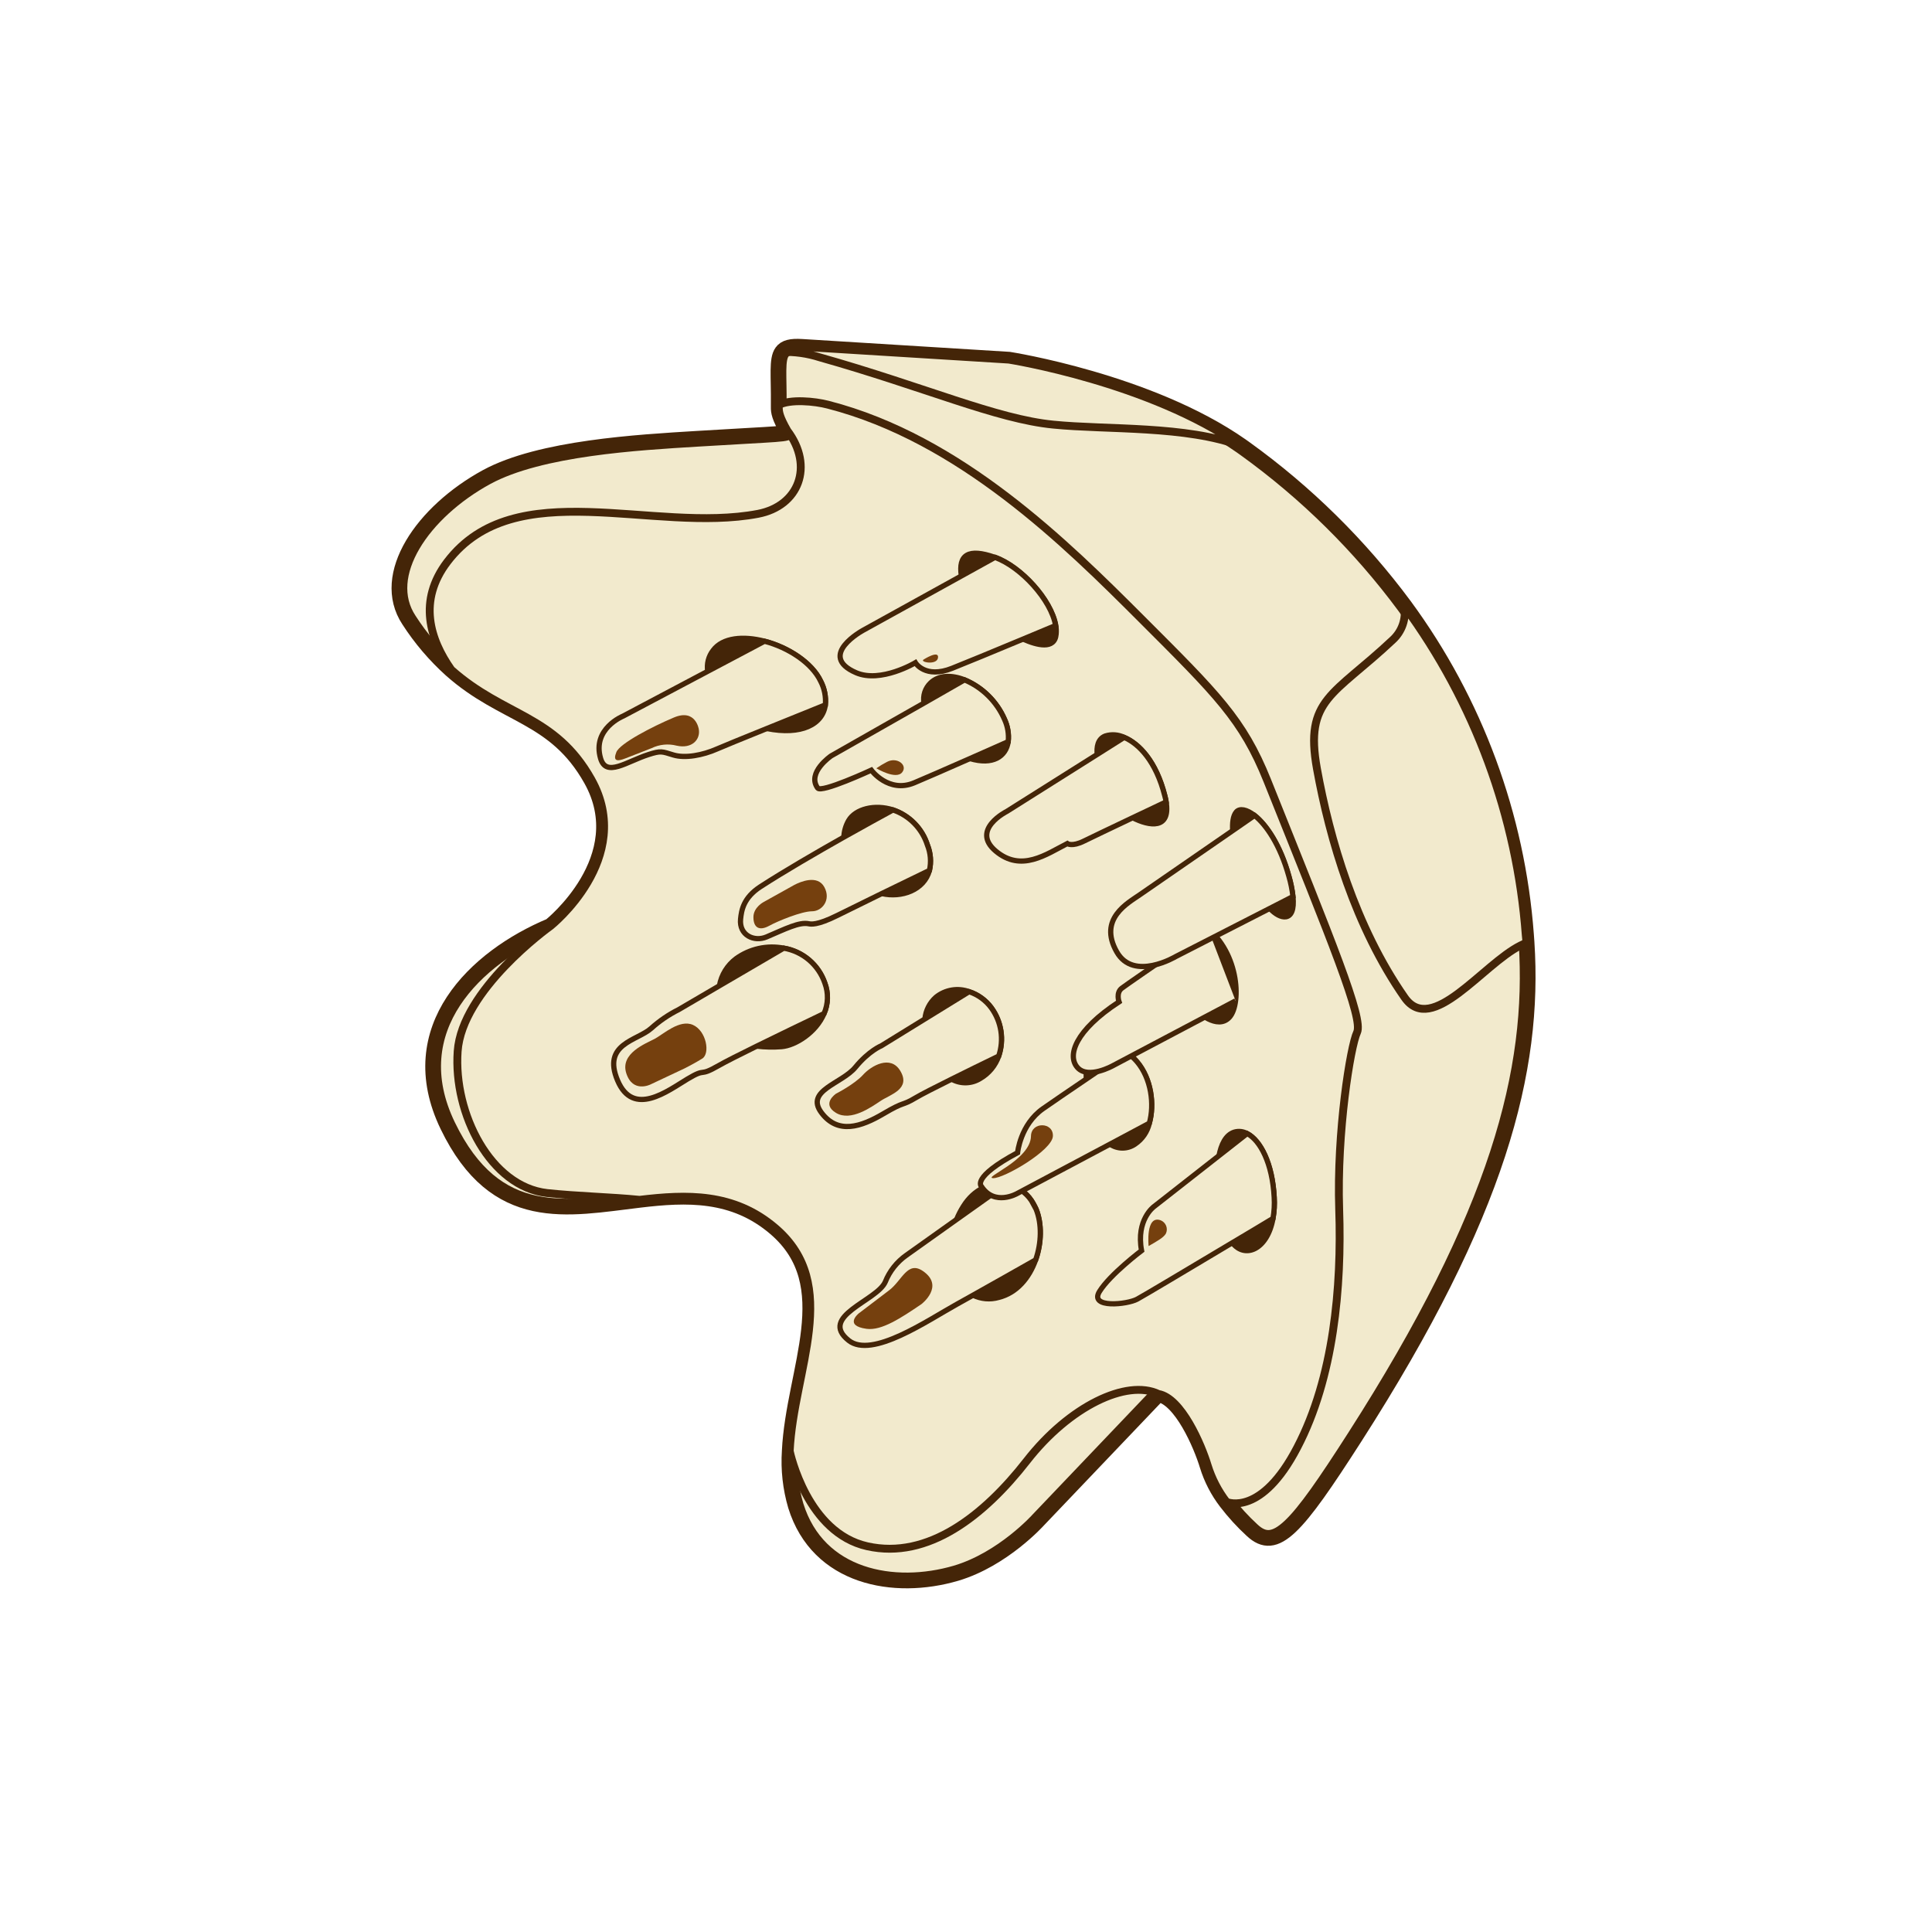 <svg width="327" height="327" viewBox="0 0 327 327" fill="none" xmlns="http://www.w3.org/2000/svg">
<path d="M229.291 243.265C219.354 258.764 215.91 262.715 211.934 259C210.341 257.537 208.879 255.937 207.565 254.219C206.145 252.371 205.065 250.285 204.376 248.058C203.317 244.548 199.934 236.633 196.043 235.955L175.733 257.257C175.733 257.257 169.772 263.914 161.814 266.274C151.333 269.354 138.467 267.012 134.69 254.854C133.808 251.852 133.462 248.718 133.668 245.595C134.333 231.791 142.491 217.491 131.247 207.857C124.185 201.805 116.166 202.132 108.251 203.076C96.008 204.528 83.941 207.403 75.783 190.531C67.825 174.07 80.546 162.015 93.182 156.726C93.182 156.726 107.573 145.294 100.069 131.914C93.908 120.948 85.357 121.336 76.376 113.36C73.627 110.886 71.219 108.057 69.217 104.948C64.188 97.323 71.559 86.635 82.367 80.741C91.445 75.809 108.002 74.877 118.018 74.266C132.385 73.388 133.631 73.533 133.25 72.868C131.913 70.526 131.786 69.684 131.804 68.898C131.804 68.771 131.804 68.65 131.804 68.529C131.858 63.596 131.447 60.861 132.361 59.59C132.893 58.84 133.879 58.598 135.689 58.707L170.789 60.879C170.789 60.879 194.536 64.577 210.089 75.482L210.76 75.96C221.061 83.378 230.151 92.346 237.708 102.545C249.658 118.804 256.788 138.099 258.284 158.221C258.321 158.638 258.351 159.062 258.375 159.486C259.797 181.139 253.624 205.327 229.291 243.265Z" fill="#F2EACD" stroke="#442508" stroke-width="2.661" stroke-miterlimit="10"/>
<path d="M229.69 174.73C228.571 177.078 226.222 191.632 226.664 204.728C227.106 217.824 225.756 233.171 219.56 245.008C213.508 256.639 207.813 254.291 207.595 254.201C206.176 252.352 205.096 250.266 204.406 248.04C203.347 244.53 199.964 236.614 196.073 235.937C190.705 233.383 181.004 238 173.791 247.259C166.577 256.518 157.07 264.023 146.782 261.711C136.657 259.441 133.765 246.061 133.662 245.595C134.327 231.791 142.485 217.491 131.241 207.857C124.179 201.805 116.16 202.132 108.245 203.076C103.446 202.592 97.648 202.471 92.589 201.926C83.033 200.843 76.727 188.497 77.46 177.949C78.168 167.571 92.734 157.053 93.194 156.726C93.194 156.726 107.585 145.294 100.081 131.914C93.92 120.948 85.369 121.336 76.388 113.359C72.757 108.222 70.706 101.674 75.705 95.102C87.16 80.039 110.544 90.345 128.294 86.968C135.217 85.649 137.807 78.907 133.262 72.88C131.925 70.538 131.798 69.697 131.816 68.91C131.816 68.783 131.816 68.662 131.816 68.541C133.753 67.524 137.868 67.899 140.155 68.498C162.547 74.26 180.447 92.003 193.21 104.766C205.973 117.529 210.337 121.777 214.476 132.077C225.496 159.582 230.779 172.382 229.69 174.73Z" fill="#F2EACD" stroke="#442508" stroke-width="1.331" stroke-miterlimit="10"/>
<path d="M210.046 75.5C200.811 71.99 187.388 72.777 178.281 71.869C168.64 70.931 156.495 65.485 138.727 60.474C136.662 59.811 134.498 59.508 132.33 59.578C132.863 58.828 133.849 58.586 135.659 58.695L170.758 60.867C170.758 60.867 194.493 64.595 210.046 75.5Z" fill="#F2EACD" stroke="#442508" stroke-width="1.331" stroke-miterlimit="10"/>
<path d="M258.345 159.546C258.03 159.691 257.704 159.855 257.359 160.024C250.926 163.244 242.332 175.407 237.745 168.841C229.388 156.877 225.037 141.954 222.9 130.111C220.764 118.267 225.696 117.735 235.706 108.324C236.491 107.612 237.083 106.712 237.426 105.709C237.769 104.706 237.852 103.631 237.666 102.587C249.616 118.846 256.746 138.141 258.242 158.263C258.291 158.668 258.321 159.092 258.345 159.546Z" fill="#F2EACD" stroke="#442508" stroke-width="1.331" stroke-miterlimit="10"/>
<path d="M178.753 107.339C178.529 109.995 175.54 109.227 173.161 108.168C172.139 107.709 171.149 107.183 170.196 106.594C170.196 106.594 164.368 103.865 163.055 99.03C162.913 98.522 162.8 98.007 162.716 97.486C162.159 93.855 163.926 92.778 168.338 94.315H168.405C172.828 95.901 177.918 101.499 178.692 105.844C178.78 106.337 178.8 106.84 178.753 107.339Z" fill="#442508" stroke="#442508" stroke-width="0.887" stroke-miterlimit="10"/>
<path d="M191.709 138.408C190.106 137.609 188.684 136.538 188.308 135.915C187.177 134.099 186.19 129.784 186.19 129.784C185.949 129.11 185.789 128.409 185.712 127.696C185.585 126.486 185.773 125.088 187.062 124.574C188.125 124.235 189.278 124.32 190.281 124.81C192.787 125.863 195.691 128.864 197.162 134.71C197.253 135.073 197.325 135.412 197.374 135.721C198.136 140.411 194.59 139.86 191.709 138.408Z" fill="#442508" stroke="#442508" stroke-width="0.887" stroke-miterlimit="10"/>
<path d="M214.93 153.749C214.784 153.586 214.645 153.41 214.518 153.235C212.703 150.681 209.247 144.284 209.247 144.284C208.935 143.082 208.733 141.855 208.642 140.617C208.563 139.358 208.672 138.093 209.247 137.428C209.822 136.762 211.002 136.974 212.346 138.033C214.325 139.6 216.685 143.037 218.149 148.321C218.473 149.431 218.704 150.567 218.839 151.716C219.323 156.369 216.576 155.583 214.93 153.749Z" fill="#442508" stroke="#442508" stroke-width="0.887" stroke-miterlimit="10"/>
<path d="M202.487 171.045C202.487 171.045 206.058 174.476 208.115 172.146C210.173 169.816 209.762 160.612 203.31 156.291C196.859 151.97 202.487 171.045 202.487 171.045Z" fill="#442508" stroke="#442508" stroke-width="0.887" stroke-miterlimit="10"/>
<path d="M194.53 190.108C194.205 191.554 193.339 192.821 192.109 193.648C191.487 194.079 190.748 194.311 189.991 194.311C189.234 194.311 188.495 194.079 187.873 193.648C187.369 193.308 186.936 192.874 186.596 192.371C186.596 192.371 185.155 191.542 183.987 183.79C183.927 183.378 183.885 182.985 183.866 182.616C183.528 177.127 187.316 176.037 190.523 178.089C191.231 178.54 191.866 179.098 192.405 179.741C194.85 182.543 195.431 186.906 194.53 190.108Z" fill="#442508" stroke="#442508" stroke-width="0.887" stroke-miterlimit="10"/>
<path d="M215.463 206.223C214.512 211.542 210.694 213.092 208.582 210.338C208.43 210.147 208.292 209.945 208.17 209.733C205.804 205.497 206.022 200.117 206.022 200.117C205.95 198.611 206.049 197.103 206.318 195.62C206.675 193.805 207.414 192.068 208.939 191.608C209.297 191.506 209.673 191.477 210.043 191.522C210.413 191.568 210.77 191.688 211.093 191.874C213.314 193.036 215.36 196.891 215.662 202.658C215.736 203.85 215.669 205.047 215.463 206.223Z" fill="#442508" stroke="#442508" stroke-width="0.887" stroke-miterlimit="10"/>
<path d="M157.312 147.322C156.428 150.65 152.591 152.012 149.251 151.237C148.595 151.091 147.962 150.857 147.369 150.541C146.697 150.19 145.408 149.652 145.408 149.652C145.408 149.652 142.612 145.585 142.824 141.694C142.865 140.709 143.141 139.748 143.629 138.892C144.785 136.913 148.047 136.078 151.145 137.076C152.512 137.542 153.751 138.321 154.762 139.352C155.773 140.383 156.528 141.637 156.967 143.013C157.519 144.38 157.639 145.884 157.312 147.322Z" fill="#442508" stroke="#442508" stroke-width="0.887" stroke-miterlimit="10"/>
<path d="M170.644 125.524C170.287 128.048 168.048 129.548 164.169 128.392C163.641 128.234 163.124 128.044 162.619 127.824C160.392 126.861 158.504 123.497 158.504 123.497C158.504 123.497 156.689 121.33 156.392 118.994C156.281 118.38 156.324 117.748 156.518 117.154C156.711 116.561 157.048 116.024 157.5 115.593C158.891 114.256 161.058 114.195 163.255 115.067C166.286 116.343 168.709 118.738 170.02 121.754C170.565 122.931 170.781 124.234 170.644 125.524Z" fill="#442508" stroke="#442508" stroke-width="0.887" stroke-miterlimit="10"/>
<path d="M139.695 119.302C139.26 122.625 135.617 124.476 129.789 123.308C129.214 123.193 128.609 123.048 127.973 122.873C127.059 122.584 126.217 122.104 125.503 121.464C124.79 120.825 124.221 120.04 123.834 119.163C123.834 119.163 120.3 116.742 119.791 113.62C119.689 112.999 119.717 112.364 119.873 111.754C120.029 111.145 120.311 110.574 120.699 110.079C122.297 107.901 125.831 107.598 129.408 108.53C133.39 109.565 137.432 112.161 138.915 115.314C139.549 116.542 139.82 117.926 139.695 119.302Z" fill="#442508" stroke="#442508" stroke-width="0.887" stroke-miterlimit="10"/>
<path d="M175.285 213.243C174.214 216.268 172.096 218.834 169.04 219.591C167.596 220.014 166.045 219.88 164.695 219.216C162.032 217.842 161.197 214.598 161.197 214.598L161.935 212.026C161.935 212.026 160.422 210.12 161.905 206.41C162.217 205.629 162.602 204.88 163.055 204.171C164.87 201.248 167.721 200.056 170.281 200.455C171.152 200.595 171.985 200.914 172.727 201.392C173.468 201.87 174.103 202.497 174.589 203.233C174.796 203.532 174.98 203.845 175.14 204.171C175.219 204.328 175.291 204.492 175.364 204.661C176.357 207.112 176.296 210.38 175.285 213.243Z" fill="#442508" stroke="#442508" stroke-width="0.887" stroke-miterlimit="10"/>
<path d="M169.034 178.748C168.48 180.347 167.37 181.694 165.905 182.542C165.182 182.993 164.351 183.242 163.499 183.261C162.648 183.28 161.806 183.069 161.064 182.651C160.013 182.062 159.106 181.248 158.407 180.267C158.407 180.267 157.959 179.196 157.094 176.636C156.609 175.303 156.423 173.879 156.549 172.466C156.676 171.047 157.34 169.731 158.407 168.787C159.184 168.155 160.112 167.736 161.1 167.571C162.088 167.407 163.102 167.502 164.041 167.849C165.538 168.344 166.845 169.291 167.781 170.56C168.633 171.723 169.192 173.075 169.41 174.5C169.628 175.926 169.499 177.383 169.034 178.748Z" fill="#442508" stroke="#442508" stroke-width="0.887" stroke-miterlimit="10"/>
<path d="M139.478 171.547C138.134 174.742 134.636 176.957 132.282 177.151C130.883 177.258 129.476 177.23 128.082 177.066C126.733 176.92 125.398 176.657 124.094 176.279L121.897 170.391C121.599 169.232 121.554 168.022 121.764 166.845C122.09 165.017 123.096 163.38 124.578 162.263C125.729 161.431 127.038 160.844 128.424 160.537C129.81 160.23 131.245 160.21 132.639 160.478C134.225 160.749 135.709 161.443 136.934 162.487C138.159 163.531 139.079 164.886 139.599 166.409C140.225 168.073 140.181 169.914 139.478 171.547Z" fill="#442508" stroke="#442508" stroke-width="0.887" stroke-miterlimit="10"/>
<path d="M139.477 171.547C136.282 173.078 131.822 175.226 128.082 177.066C125.177 178.494 122.72 179.735 121.637 180.358C118.079 182.403 119.719 180.612 116.36 182.627C113.001 184.642 107.192 189.157 104.535 182.887C101.878 176.618 107.869 176.164 110.224 174.046C111.618 172.788 113.178 171.725 114.859 170.887L121.764 166.844L132.657 160.478C134.243 160.749 135.727 161.443 136.952 162.487C138.177 163.531 139.097 164.886 139.617 166.409C140.237 168.075 140.187 169.916 139.477 171.547Z" fill="#F2EACD" stroke="#442508" stroke-width="0.887" stroke-miterlimit="10"/>
<path d="M169.033 178.748C166.613 179.916 163.666 181.362 161.051 182.663C158.298 184.031 155.938 185.235 155.066 185.756C152.464 187.311 153.329 186.258 149.535 188.497C145.74 190.736 141.813 192.061 139.023 188.315C136.233 184.569 142.497 183.426 144.784 180.636C147.072 177.846 149.172 177.005 149.172 177.005L156.537 172.466L164.029 167.849C165.525 168.344 166.832 169.291 167.769 170.56C168.623 171.722 169.184 173.073 169.404 174.499C169.624 175.924 169.497 177.382 169.033 178.748Z" fill="#F2EACD" stroke="#442508" stroke-width="0.887" stroke-miterlimit="10"/>
<path d="M175.285 213.243C172.296 214.937 168.023 217.358 164.695 219.216L161.996 220.723C156.906 223.543 147.569 230 143.647 226.884C138.473 222.78 148.446 220.172 149.838 216.965C150.564 215.148 151.802 213.582 153.402 212.456L161.905 206.405L170.281 200.45C171.152 200.589 171.985 200.908 172.727 201.386C173.468 201.864 174.103 202.491 174.589 203.227L175.364 204.656C176.357 207.113 176.296 210.381 175.285 213.243Z" fill="#F2EACD" stroke="#442508" stroke-width="0.887" stroke-miterlimit="10"/>
<path d="M215.462 206.223C213.49 207.433 211.081 208.843 208.582 210.338C201.386 214.635 193.38 219.415 192.466 219.893C190.778 220.807 184.308 221.485 186.094 218.592C187.879 215.7 193.216 211.675 193.216 211.675C192.242 206.465 195.298 204.238 195.298 204.238L206.318 195.602L211.093 191.856C213.314 193.018 215.36 196.873 215.662 202.64C215.737 203.838 215.67 205.041 215.462 206.223Z" fill="#F2EACD" stroke="#442508" stroke-width="0.887" stroke-miterlimit="10"/>
<path d="M139.695 119.302C136.5 120.591 132.929 122.032 129.788 123.309C125.607 124.997 122.181 126.401 121.358 126.764C118.938 127.835 115.966 128.386 113.987 127.787C112.008 127.188 111.894 127.03 109.751 127.714C106.005 128.924 102.604 131.593 101.654 128.374C100.171 123.333 105.467 121.203 105.467 121.203L119.785 113.62L129.401 108.53C133.383 109.565 137.426 112.161 138.908 115.314C139.545 116.542 139.818 117.925 139.695 119.302Z" fill="#F2EACD" stroke="#442508" stroke-width="0.887" stroke-miterlimit="10"/>
<path d="M170.644 125.524L164.168 128.392C160.186 130.147 156.416 131.793 154.734 132.495C150.395 134.311 147.472 130.353 147.472 130.353C147.472 130.353 139.03 134.262 138.394 133.379C136.512 130.77 140.682 127.932 140.682 127.932L156.392 119L163.255 115.072C166.286 116.348 168.709 118.743 170.02 121.759C170.564 122.935 170.779 124.236 170.644 125.524Z" fill="#F2EACD" stroke="#442508" stroke-width="0.887" stroke-miterlimit="10"/>
<path d="M178.668 105.868L173.161 108.167C168.38 110.158 163.297 112.264 161.143 113.112C156.573 114.927 154.933 112.168 154.933 112.168C154.933 112.168 149.081 115.666 144.9 113.862C138.182 110.963 146.074 106.685 146.074 106.685L162.716 97.486L168.405 94.339C172.804 95.925 177.918 101.523 178.668 105.868Z" fill="#F2EACD" stroke="#442508" stroke-width="0.887" stroke-miterlimit="10"/>
<path d="M197.374 135.721L191.71 138.407C188.212 140.072 184.514 141.833 183.491 142.341C181.428 143.37 180.641 142.777 180.641 142.777C177.083 144.592 172.871 147.685 168.538 144.054C164.205 140.423 170.426 137.324 170.426 137.324L185.7 127.696L190.269 124.809C192.775 125.862 195.68 128.864 197.15 134.71C197.253 135.073 197.326 135.412 197.374 135.721Z" fill="#F2EACD" stroke="#442508" stroke-width="0.887" stroke-miterlimit="10"/>
<path d="M194.53 190.108L187.934 193.624L172.157 202.011C172.157 202.011 168.338 204.22 166.105 200.801C166.105 200.801 164.356 199.318 172.23 195.1C172.23 195.1 172.689 190.35 176.532 187.651C177.979 186.64 180.871 184.661 183.927 182.591L190.584 178.065C191.292 178.516 191.927 179.073 192.466 179.717C194.851 182.543 195.432 186.906 194.53 190.108Z" fill="#F2EACD" stroke="#442508" stroke-width="0.887" stroke-miterlimit="10"/>
<path d="M204.454 157.18L200.261 160.06C195.897 163.056 190.451 166.808 189.858 167.268C188.847 168.055 189.404 169.568 189.404 169.568C181.99 174.409 180.556 178.675 182.378 180.697C184.199 182.718 188.381 180.364 188.381 180.364L203.916 172.152L209.132 169.398" fill="#F2EACD"/>
<path d="M204.454 157.18L200.261 160.06C195.897 163.056 190.451 166.808 189.858 167.268C188.847 168.055 189.404 169.568 189.404 169.568C181.99 174.409 180.556 178.675 182.378 180.697C184.199 182.718 188.381 180.364 188.381 180.364L203.916 172.152L209.132 169.398" stroke="#442508" stroke-width="0.887" stroke-miterlimit="10"/>
<path d="M218.839 151.746L214.93 153.749L199.014 161.894C199.014 161.894 191.885 166.173 189.016 161.114C185.827 155.504 190.929 152.835 192.932 151.431L208.624 140.598L212.346 138.02C214.325 139.588 216.685 143.025 218.149 148.308C218.475 149.433 218.706 150.582 218.839 151.746Z" fill="#F2EACD" stroke="#442508" stroke-width="0.887" stroke-miterlimit="10"/>
<path d="M157.312 147.322L149.251 151.237C146.522 152.575 143.847 153.888 141.759 154.923C138.237 156.678 137.214 156.411 136.857 156.345C135.241 156.03 132.929 157.222 129.746 158.578C127.652 159.468 125.068 158.306 125.347 155.552C125.498 154.118 125.788 151.963 128.736 150.057C132.718 147.479 138.146 144.332 142.824 141.688C146.334 139.715 149.42 138.026 151.145 137.088C152.512 137.554 153.751 138.333 154.762 139.364C155.773 140.395 156.528 141.649 156.967 143.025C157.516 144.389 157.637 145.888 157.312 147.322Z" fill="#F2EACD" stroke="#442508" stroke-width="0.887" stroke-miterlimit="10"/>
<path d="M118.272 123.406C118.272 123.406 117.74 119.896 114.066 121.439C110.393 122.982 104.904 125.838 104.323 127.297C103.742 128.755 104.323 128.973 105.927 128.332L110.29 126.625C111.608 125.988 113.109 125.841 114.526 126.207C117.129 126.788 118.587 125.154 118.272 123.406Z" fill="#75400E"/>
<path d="M148.325 130.038C148.325 130.038 151.689 132.071 152.718 130.692C153.644 129.481 151.835 128.077 150.158 128.937C149.523 129.262 148.91 129.63 148.325 130.038Z" fill="#75400E"/>
<path d="M134.449 149.773L129.268 152.659C129.268 152.659 127.52 153.549 127.52 155.231C127.52 157.089 128.585 157.573 130.176 156.702C131.768 155.83 135.726 154.239 137.438 154.239C139.151 154.239 140.694 152.308 139.526 150.148C138.358 147.987 135.435 149.258 134.449 149.773Z" fill="#75400E"/>
<path d="M115.846 180.842L110.091 183.553C110.091 183.553 107.107 185.06 106.006 181.671C104.904 178.282 109.316 176.618 110.793 175.837C112.269 175.057 115.029 172.454 117.298 173.477C119.568 174.5 120.227 178.318 118.859 179.172C117.492 180.025 115.846 180.842 115.846 180.842Z" fill="#75400E"/>
<path d="M146.056 181.938C144.627 183.511 141.493 185.115 141.493 185.115C141.493 185.115 138.957 186.821 141.493 188.358C144.028 189.896 147.544 187.324 149.118 186.289C150.691 185.254 154.238 184.31 152.362 181.223C150.722 178.518 147.478 180.358 146.056 181.938Z" fill="#75400E"/>
<path d="M150.509 218.374L145.365 222.284C145.365 222.284 142.739 224.372 146.667 224.91C149.22 225.261 152.537 223.052 155.968 220.722C155.968 220.722 159.926 217.697 156.228 215.143C153.608 213.321 152.676 216.728 150.509 218.374Z" fill="#75400E"/>
<path d="M194.408 210.901C194.408 210.901 193.858 205.63 196.43 206.532C196.644 206.614 196.838 206.74 197.001 206.902C197.163 207.063 197.291 207.257 197.375 207.47C197.459 207.683 197.498 207.912 197.49 208.141C197.481 208.37 197.425 208.595 197.325 208.801C196.932 209.491 195.764 210.114 194.408 210.901Z" fill="#75400E"/>
<path d="M174.498 192.292C174.534 189.817 178.311 189.872 178.208 192.292C178.105 194.713 169.875 199.488 168.089 199.409C166.304 199.33 174.425 196.347 174.498 192.292Z" fill="#75400E"/>
<path d="M156.343 111.617C156.343 111.617 158.934 109.965 158.764 111.314C158.595 112.664 155.551 112.065 156.343 111.617Z" fill="#75400E"/>
</svg>
